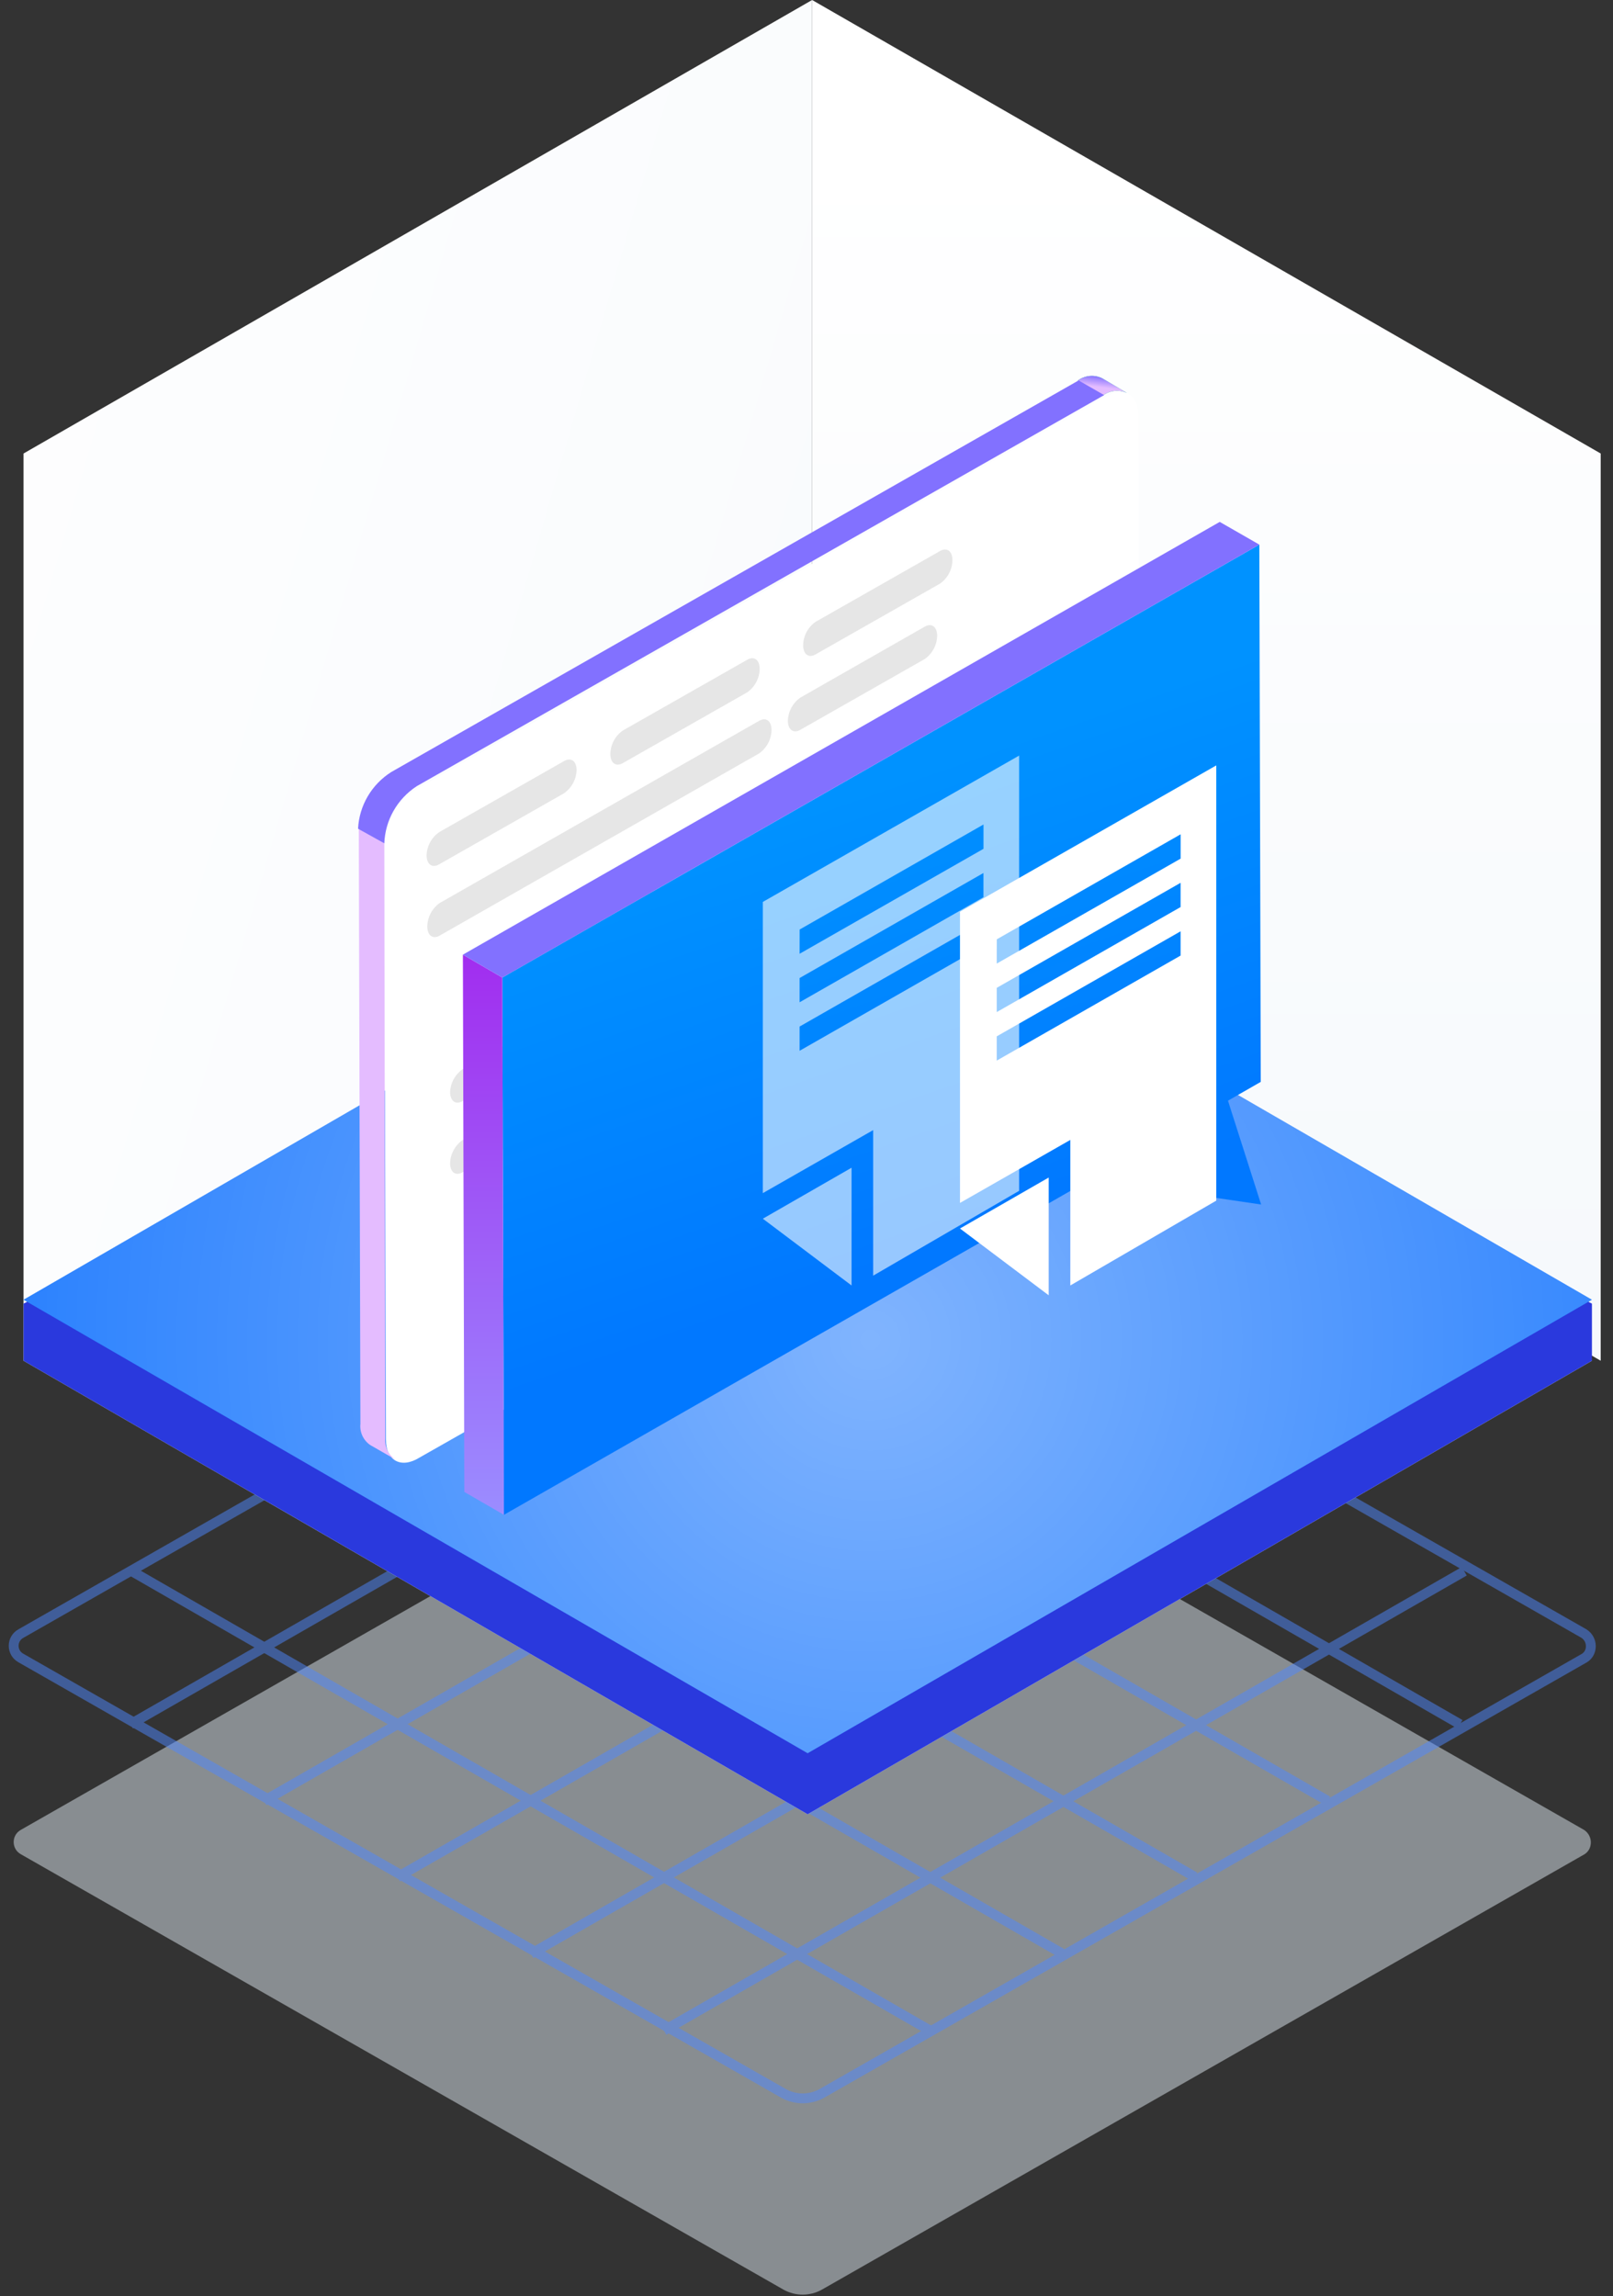 <?xml version="1.0" encoding="UTF-8"?>
<svg width="118px" height="168px" viewBox="0 0 118 168" version="1.1" xmlns="http://www.w3.org/2000/svg" xmlns:xlink="http://www.w3.org/1999/xlink">
    <rect x="0" y="0" width="118" height="168" fill="#333333" stroke="none"/>
    <!-- Generator: Sketch 49.3 (51167) - http://www.bohemiancoding.com/sketch -->
    <title>Group 17</title>
    <desc>Created with Sketch.</desc>
    <defs>
        <linearGradient x1="50%" y1="95.821%" x2="50%" y2="10.378%" id="linearGradient-1">
            <stop stop-color="#F6F9FC" offset="0%"></stop>
            <stop stop-color="#FFFFFF" offset="100%"></stop>
        </linearGradient>
        <linearGradient x1="171.445%" y1="100%" x2="-45.933%" y2="-10.122%" id="linearGradient-2">
            <stop stop-color="#F6F9FC" offset="0%"></stop>
            <stop stop-color="#FFFFFF" offset="100%"></stop>
        </linearGradient>
        <linearGradient x1="46419.419%" y1="68803%" x2="51901.43%" y2="75970%" id="linearGradient-3">
            <stop stop-color="#2A39DD" offset="0%"></stop>
            <stop stop-color="#2449E7" offset="28%"></stop>
            <stop stop-color="#1670FF" offset="100%"></stop>
        </linearGradient>
        <radialGradient cx="54.049%" cy="54.43%" fx="54.049%" fy="54.43%" r="140.163%" gradientTransform="translate(0.54,0.544),scale(0.578,1),rotate(158.27),translate(-0.54,-0.544)" id="radialGradient-4">
            <stop stop-color="#FFFFFF" stop-opacity="0.5" offset="0%"></stop>
            <stop stop-color="#FFFFFF" stop-opacity="0" offset="100%"></stop>
        </radialGradient>
        <polygon id="path-5" points="114.738 95.095 57.362 128.274 0 95.095 57.362 61.903"></polygon>
        <linearGradient x1="110.294%" y1="-13.607%" x2="34.191%" y2="75.062%" id="linearGradient-6">
            <stop stop-color="#1EBACF" offset="0%"></stop>
            <stop stop-color="#08B593" offset="100%"></stop>
        </linearGradient>
        <linearGradient x1="64.706%" y1="13.178%" x2="49.265%" y2="63.055%" id="linearGradient-7">
            <stop stop-color="#8271FF" offset="0%"></stop>
            <stop stop-color="#E4BCFF" offset="100%"></stop>
        </linearGradient>
        <linearGradient x1="1977%" y1="65.58%" x2="1940%" y2="75.946%" id="linearGradient-8">
            <stop stop-color="#8271FF" offset="0%"></stop>
            <stop stop-color="#E4BCFF" offset="100%"></stop>
        </linearGradient>
        <linearGradient x1="1855%" y1="3425%" x2="5974%" y2="3425%" id="linearGradient-9">
            <stop stop-color="#8271FF" offset="0%"></stop>
            <stop stop-color="#E4BCFF" offset="100%"></stop>
        </linearGradient>
        <linearGradient x1="62.898%" y1="71.308%" x2="50%" y2="24.293%" id="linearGradient-10">
            <stop stop-color="#0178FF" offset="0%"></stop>
            <stop stop-color="#0092FF" offset="100%"></stop>
        </linearGradient>
        <linearGradient x1="50%" y1="100%" x2="50%" y2="-2.77555756e-15%" id="linearGradient-11">
            <stop stop-color="#9B8DFF" offset="0%"></stop>
            <stop stop-color="#A12DEF" offset="100%"></stop>
        </linearGradient>
        <linearGradient x1="2407%" y1="4225%" x2="6853%" y2="4225%" id="linearGradient-12">
            <stop stop-color="#8271FF" offset="0%"></stop>
            <stop stop-color="#E4BCFF" offset="100%"></stop>
        </linearGradient>
    </defs>
    <g id="Page-1" stroke="none" stroke-width="1" fill="none" fill-rule="evenodd">
        <g id="纸贵BaaS_登录后" transform="translate(-422, -3564)">
            <g id="Group-17" transform="translate(423, 3564)">
                <g id="Group-15">
                    <path d="M114.872,133.877 L57.721,101.231 L0.531,133.877 C-0.177,134.266 -0.177,135.278 0.531,135.667 L56.345,167.535 C57.21,168.002 58.233,168.002 59.098,167.535 L114.912,135.667 C115.541,135.278 115.541,134.305 114.872,133.877 Z" id="Shape" fill-opacity="0.5" fill="#DFE8F0"></path>
                    <g id="Group" opacity="0.5" transform="translate(0, 86.872)" stroke="#4E87FF" stroke-width="0.72">
                        <path d="M67.099,5.673 L8.547,39.276 M76.864,11.286 L18.312,44.889 M86.629,16.861 L28.077,50.463 M96.394,22.474 L37.842,56.077 M106.12,28.088 L47.568,61.69" id="Shape"></path>
                        <g transform="translate(8.547, 5.673)" id="Shape">
                            <path d="M38.99,0.078 L97.261,33.611 M29.311,5.68 L87.582,39.212 M19.593,11.242 L77.864,44.775 M9.874,16.844 L68.145,50.377 M0.156,22.446 L58.427,55.979"></path>
                        </g>
                        <path d="M114.872,32.646 L57.721,0 L0.531,32.646 C-0.177,33.035 -0.177,34.047 0.531,34.436 L56.345,66.304 C57.21,66.771 58.233,66.771 59.098,66.304 L114.912,34.436 C115.541,34.047 115.541,33.074 114.872,32.646 Z" id="Shape"></path>
                    </g>
                    <g id="icon-ondemand" transform="translate(0.721, 0)" fill-rule="nonzero">
                        <polygon id="Shape" fill="#FFFFFF" points="114.738 99.556 57.362 132.741 0 99.556 57.362 66.37"></polygon>
                        <polygon id="Shape" fill="url(#linearGradient-1)" points="115.379 99.556 57.689 66.375 57.689 0 115.379 33.181 115.379 99.556"></polygon>
                        <polygon id="Shape" fill="url(#linearGradient-2)" points="57.689 66.375 0 99.556 0 33.181 57.689 0"></polygon>
                        <polygon id="Shape" fill="url(#linearGradient-3)" points="114.738 95.38 114.738 99.556 57.362 132.741 0 99.556 0 95.38 57.362 66.37 114.738 95.38"></polygon>
                        <g id="Shape">
                            <use fill="#0169FE" fill-rule="evenodd" xlink:href="#path-5"></use>
                            <use fill="url(#radialGradient-4)" fill-rule="evenodd" xlink:href="#path-5"></use>
                        </g>
                        <g id="Group" transform="translate(24.358, 27.442)">
                            <path d="M57.199,2.929 C57.199,1.412 56.099,0.798 54.761,1.622 L4.408,30.274 C3.008,31.187 2.128,32.7 2.036,34.354 L2.156,77.902 C2.156,79.419 3.255,80.034 4.594,79.21 L54.894,50.609 C56.333,49.695 57.236,48.151 57.318,46.464 L57.199,2.929 Z" id="Shape" fill="#FFFFFF"></path>
                            <path d="M54.549,0.235 L56.364,1.308 C55.798,1.047 55.132,1.112 54.629,1.478 L52.76,0.405 C53.276,0.019 53.968,-0.047 54.549,0.235 Z" id="Shape" fill="url(#linearGradient-6)"></path>
                            <path d="M54.549,0.235 L56.364,1.308 C55.798,1.047 55.132,1.112 54.629,1.478 L52.76,0.405 C53.276,0.019 53.968,-0.047 54.549,0.235 Z" id="Shape" fill="url(#linearGradient-7)"></path>
                            <path d="M2.103,77.81 L2.036,34.263 L0.168,33.19 L0.287,76.738 C0.224,77.343 0.498,77.933 1.003,78.281 L2.871,79.354 C2.346,79.018 2.051,78.425 2.103,77.81 Z" id="Shape" fill="url(#linearGradient-8)"></path>
                            <path d="M52.826,0.392 L2.54,29.045 C1.101,29.959 0.198,31.503 0.115,33.19 L2.036,34.263 C2.095,32.571 2.978,31.012 4.408,30.078 L54.695,1.465 L52.826,0.392 Z" id="Shape" fill="url(#linearGradient-9)"></path>
                        </g>
                        <path d="M53.814,55.122 L30.445,68.452 C29.946,68.737 29.538,68.452 29.538,67.779 C29.55,67.1 29.886,66.466 30.445,66.069 L53.814,52.738 C54.313,52.453 54.72,52.738 54.72,53.412 C54.709,54.091 54.373,54.725 53.814,55.122 Z M45.284,66.095 L36.176,71.276 C35.676,71.561 35.269,71.276 35.269,70.603 C35.28,69.924 35.616,69.29 36.176,68.893 L45.284,63.711 C45.783,63.426 46.191,63.711 46.191,64.385 C46.179,65.064 45.843,65.698 45.284,66.095 Z M65.931,48.217 L56.823,53.399 C56.324,53.684 55.916,53.399 55.916,52.725 C55.938,52.046 56.284,51.417 56.85,51.028 L65.931,45.847 C66.431,45.562 66.838,45.847 66.838,46.52 C66.823,47.195 66.487,47.823 65.931,48.217 Z M39.501,58.063 L30.393,63.245 C29.893,63.53 29.486,63.245 29.486,62.571 C29.509,61.882 29.866,61.247 30.445,60.861 L39.553,55.679 C40.053,55.394 40.46,55.679 40.46,56.353 C40.437,57.041 40.08,57.677 39.501,58.063 Z M52.946,50.653 L43.838,55.835 C43.339,56.12 42.931,55.835 42.931,55.161 C42.942,54.482 43.279,53.848 43.838,53.451 L52.946,48.269 C53.446,47.984 53.853,48.269 53.853,48.943 C53.842,49.622 53.505,50.256 52.946,50.653 Z M67.049,42.699 L57.94,47.88 C57.441,48.165 57.034,47.88 57.034,47.207 C57.045,46.528 57.381,45.894 57.94,45.497 L67.049,40.315 C67.548,40.03 67.955,40.315 67.955,40.989 C67.944,41.668 67.608,42.302 67.049,42.699 Z M55.535,72.442 L32.114,85.773 C31.615,86.058 31.207,85.773 31.207,85.099 C31.227,84.429 31.562,83.806 32.114,83.415 L55.535,70.059 C56.035,69.774 56.442,70.059 56.442,70.732 C56.431,71.412 56.095,72.045 55.535,72.442 Z M47.005,83.415 L37.897,88.597 C37.398,88.882 36.99,88.597 36.99,87.923 C37.002,87.244 37.338,86.61 37.897,86.213 L47.005,81.031 C47.505,80.746 47.912,81.031 47.912,81.705 C47.901,82.384 47.565,83.018 47.005,83.415 Z M67.679,65.525 L58.571,70.706 C58.072,70.991 57.664,70.706 57.664,70.033 C57.676,69.354 58.012,68.72 58.571,68.323 L67.679,63.141 C68.179,62.856 68.586,63.141 68.586,63.815 C68.575,64.494 68.239,65.128 67.679,65.525 Z M41.222,75.383 L32.114,80.565 C31.615,80.85 31.207,80.565 31.207,79.891 C31.235,79.23 31.569,78.619 32.114,78.233 L41.222,73.051 C41.722,72.766 42.129,73.051 42.129,73.725 C42.102,74.386 41.767,74.997 41.222,75.383 Z" id="Shape" fill="#E6E6E6"></path>
                        <g id="Group" transform="translate(32.05, 37.652)">
                            <polygon id="Shape" fill="url(#linearGradient-10)" points="58.46 41.503 58.356 2.194 2.975 33.87 3.093 73.179 45.998 48.643 58.487 50.474 56.062 42.879"></polygon>
                            <polygon id="Shape" fill="url(#linearGradient-11)" points="3.093 73.179 0.197 71.504 0.092 32.195 2.975 33.87"></polygon>
                            <polygon id="Shape" fill="url(#linearGradient-12)" points="2.975 33.87 0.092 32.195 55.459 0.532 58.356 2.194 2.975 33.87"></polygon>
                        </g>
                    </g>
                </g>
                <g id="Group-9" transform="translate(64.18, 74.667) scale(-1, 1) translate(-64.18, -74.667) translate(54.805, 55.282)" fill="#FFFFFF" fill-rule="nonzero" opacity="0.59">
                    <polygon id="Shape" points="12.259 38.769 18.749 33.883 12.259 30.154"></polygon>
                    <path d="M0,0 L0,31.843 L10.678,38.051 L10.678,27.401 L18.749,32.012 L18.749,10.706 L0,0 Z M16.06,21.598 L2.61,13.914 L2.61,12.139 L16.06,19.824 L16.06,21.598 Z M16.06,18.049 L2.61,10.364 L2.61,8.59 L16.06,16.275 L16.06,18.049 Z M16.06,14.5 L2.607,6.821 L2.607,5.041 L16.057,12.726 L16.06,14.5 Z" id="Shape"></path>
                </g>
                <g id="Group-9" transform="translate(78.602, 75.385) scale(-1, 1) translate(-78.602, -75.385) translate(69.227, 56)" fill="#FFFFFF" fill-rule="nonzero">
                    <polygon id="Shape" points="12.259 38.769 18.749 33.883 12.259 30.154"></polygon>
                    <path d="M0,0 L0,31.843 L10.678,38.051 L10.678,27.401 L18.749,32.012 L18.749,10.706 L0,0 Z M16.06,21.598 L2.61,13.914 L2.61,12.139 L16.06,19.824 L16.06,21.598 Z M16.06,18.049 L2.61,10.364 L2.61,8.59 L16.06,16.275 L16.06,18.049 Z M16.06,14.5 L2.607,6.821 L2.607,5.041 L16.057,12.726 L16.06,14.5 Z" id="Shape"></path>
                </g>
            </g>
        </g>
    </g>
</svg>